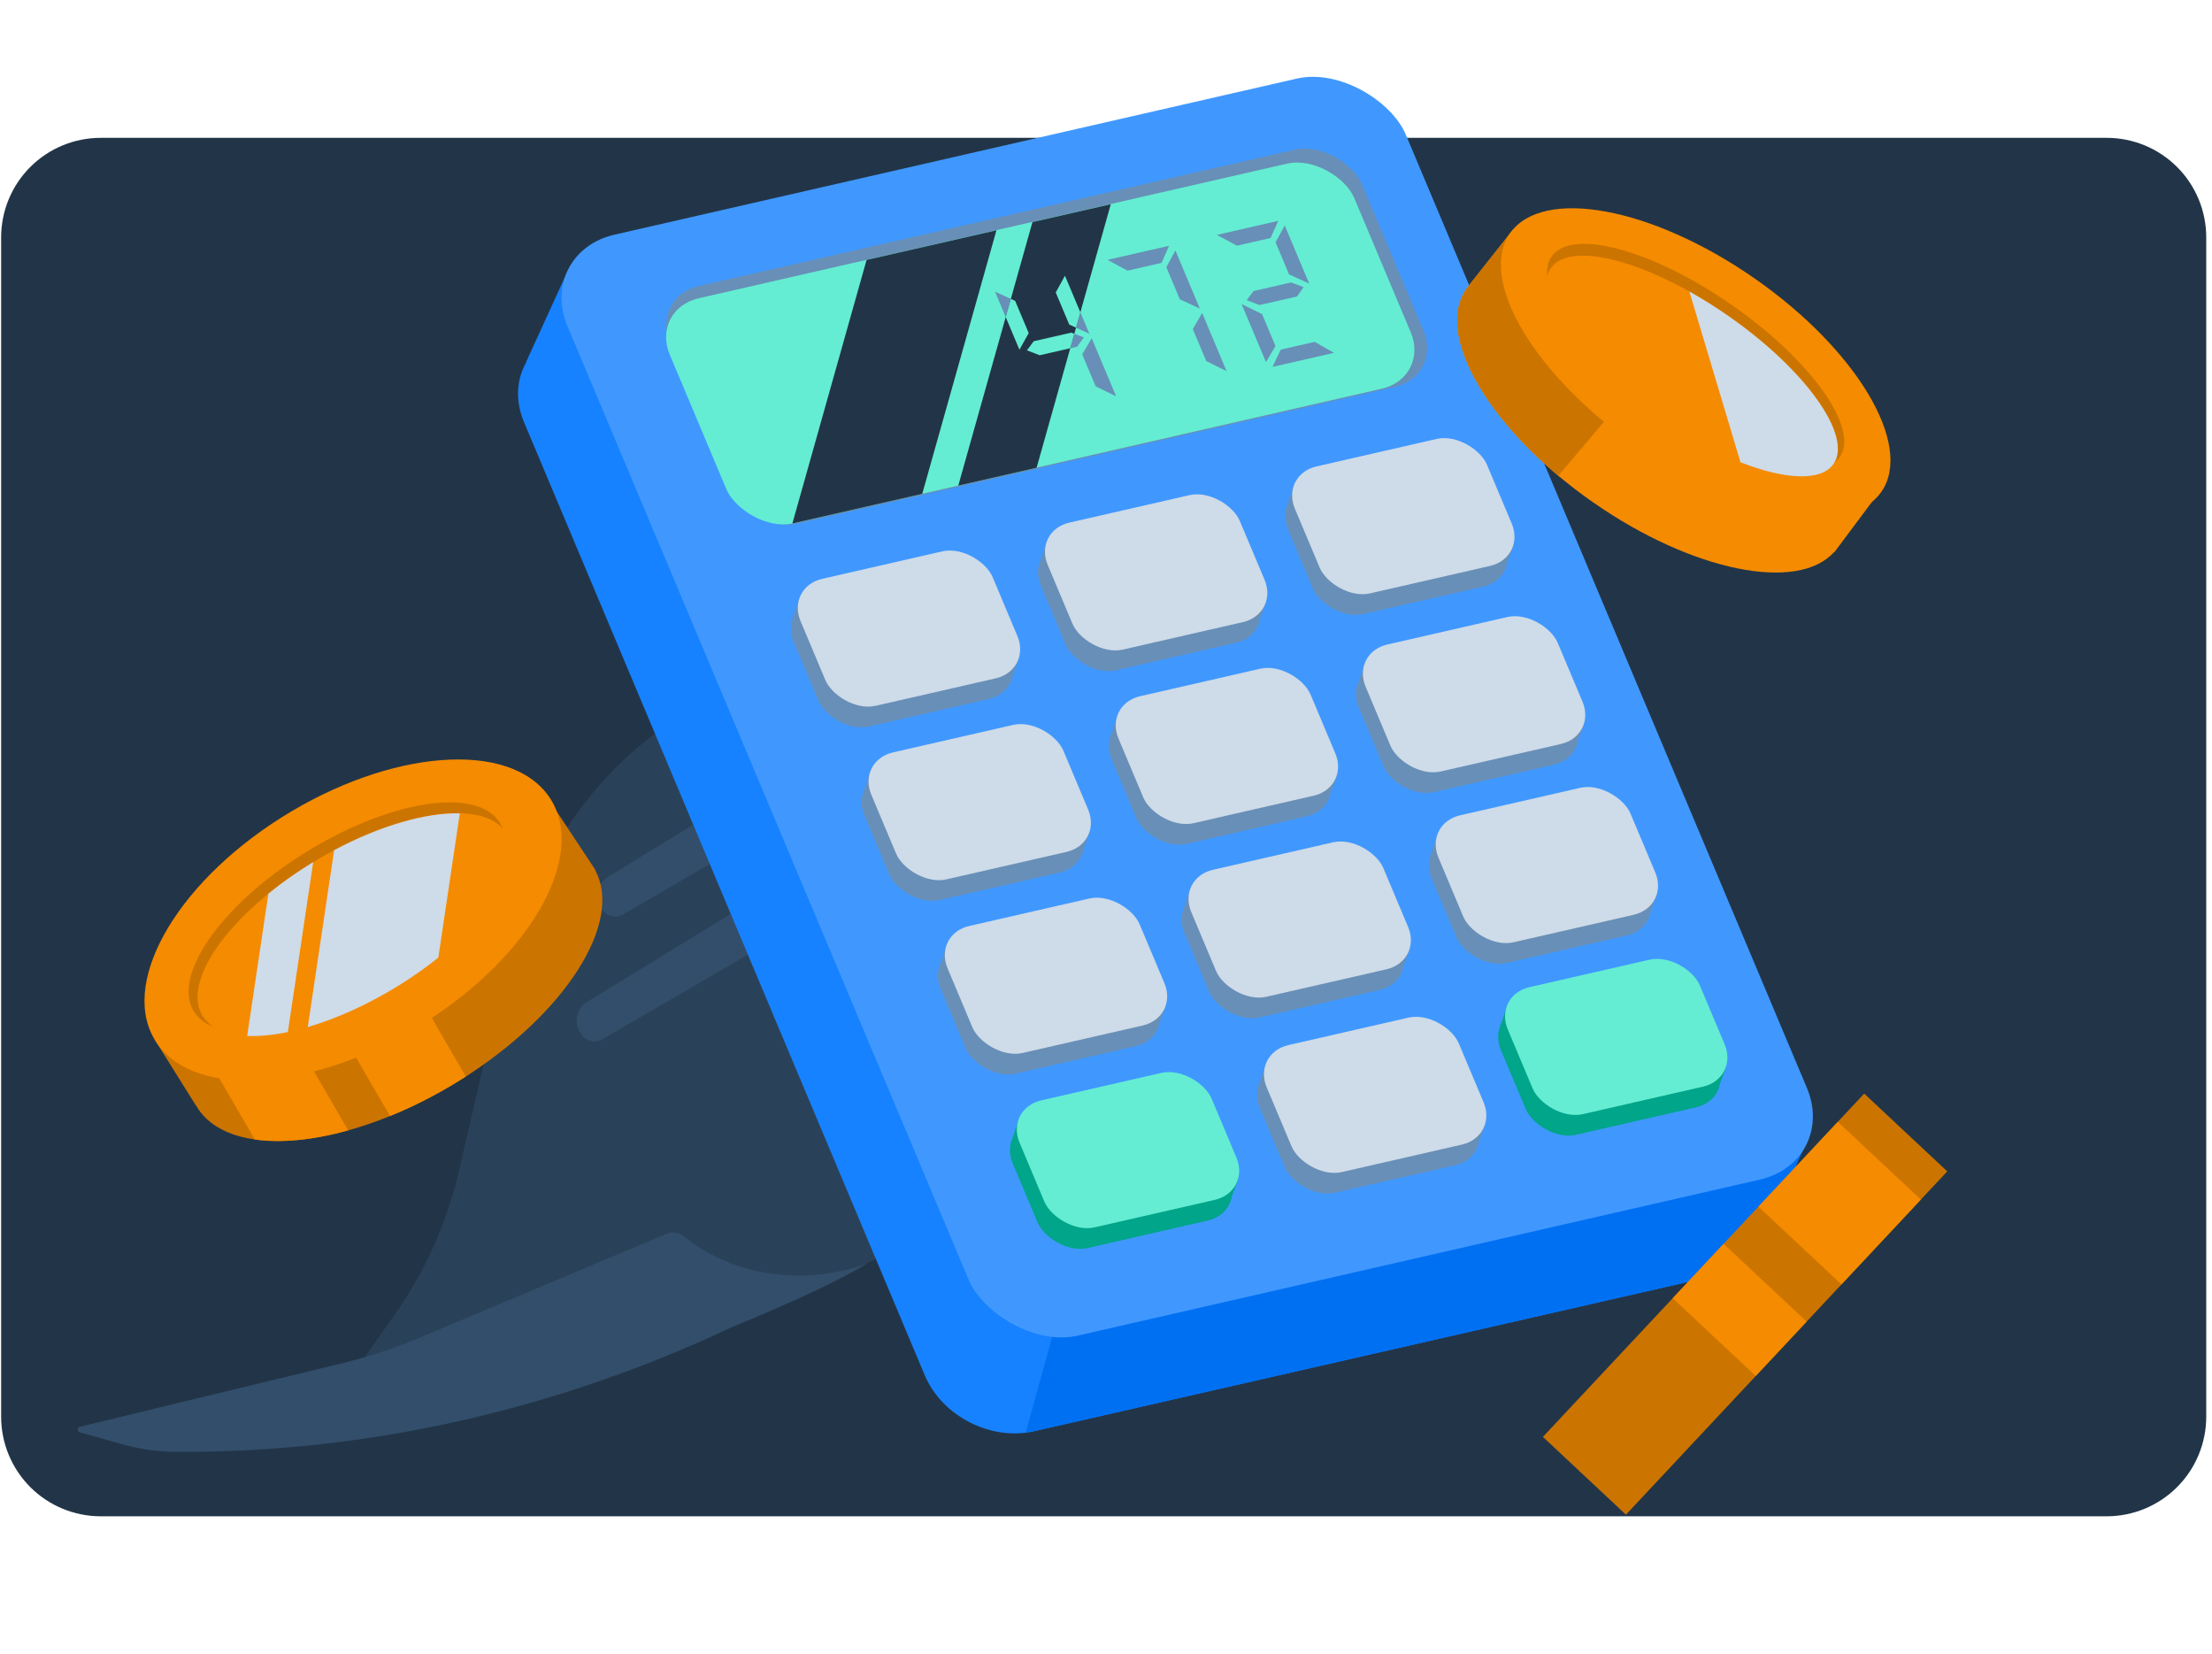 <svg width="321" height="240" viewBox="0 0 321 240" fill="none" xmlns="http://www.w3.org/2000/svg">
<path d="M305.711 20H14.617C12.72 19.998 10.841 20.37 9.087 21.095C7.334 21.82 5.74 22.884 4.398 24.225C3.056 25.566 1.991 27.158 1.265 28.911C0.538 30.664 0.164 32.543 0.164 34.44V205.547C0.164 209.38 1.687 213.056 4.397 215.767C7.108 218.477 10.784 220 14.617 220H305.711C309.544 220 313.22 218.477 315.931 215.767C318.641 213.056 320.164 209.38 320.164 205.547V34.44C320.164 32.543 319.79 30.664 319.064 28.911C318.337 27.158 317.272 25.566 315.93 24.225C314.588 22.884 312.994 21.82 311.241 21.095C309.487 20.37 307.608 19.998 305.711 20Z" fill="#223548"/>
<path d="M153.421 79.517L165.799 65.03C165.975 64.825 166.199 64.709 166.449 64.71L176.445 64.754C176.794 64.755 176.916 65.284 176.616 65.517L150.531 84.753L153.396 79.546L153.421 79.517Z" fill="#324E6B"/>
<path d="M166.047 64.855L100.041 103.119C86.846 110.772 77.062 124.714 73.2 141.409L66.669 169.643C64.916 177.229 61.794 184.31 57.529 190.39L48.248 203.601L117.676 186.314C141.135 180.465 156.359 153.647 151.919 125.921C150.924 119.76 150.802 113.456 151.552 107.244L151.862 104.636C152.768 97.017 154.322 89.489 156.473 82.228C157.51 78.773 159.02 75.525 160.927 72.631L166.047 64.855Z" fill="#2A4259"/>
<path d="M125.667 183.358C126.142 183.155 121.716 186.184 106.257 192.537C80.602 204.622 53.228 210.776 25.607 210.655C22.89 210.643 20.199 210.25 17.585 209.506L11.56 207.808C11.186 207.689 11.214 207.074 11.563 207.017L49.745 197.773C53.513 196.851 57.233 195.636 60.88 194.098L96.669 179.038C97.468 178.719 98.34 178.782 99.086 179.284C100.005 180.021 101.297 180.964 102.914 181.851C113.931 187.792 124.643 183.793 125.692 183.358L125.667 183.358Z" fill="#324E6B"/>
<path d="M133.965 99.222L88.072 127.342C86.847 128.099 86.366 129.856 86.983 131.325C87.6 132.793 89.118 133.416 90.392 132.688L136.754 105.713C138.003 104.986 138.535 103.2 137.918 101.702L137.449 100.556C136.833 99.058 135.265 98.465 133.99 99.222L133.965 99.222Z" fill="#324E6B"/>
<path d="M130.97 117.327L85.077 145.448C83.853 146.205 83.346 147.962 83.988 149.43C84.605 150.899 86.123 151.521 87.397 150.794L133.759 123.819C135.008 123.091 135.54 121.305 134.923 119.807L134.454 118.662C133.838 117.164 132.27 116.571 130.995 117.327L130.97 117.327Z" fill="#324E6B"/>
<path fill-rule="evenodd" clip-rule="evenodd" d="M82.207 39.704L76.34 52.543L76.383 52.541C74.961 55.009 74.734 58.133 76.043 61.246L134.202 199.543C136.688 205.454 143.772 209.089 150.024 207.662L249.017 185.065C252.346 184.305 254.768 182.263 255.93 179.628L255.937 179.635L262.493 164.905L254.006 167.425L197.677 33.48C195.191 27.569 188.107 23.934 181.855 25.361L85.002 47.47L82.207 39.704Z" fill="#1782FF"/>
<path fill-rule="evenodd" clip-rule="evenodd" d="M245.889 148.126L171.046 127.459L148.842 207.87C149.238 207.82 149.632 207.75 150.023 207.661L249.016 185.063C252.345 184.304 254.767 182.262 255.929 179.626L255.936 179.634L262.492 164.904L254.005 167.423L245.889 148.126Z" fill="#0070F3"/>
<rect width="124.763" height="173.252" rx="11.611" transform="matrix(0.975 -0.223 0.388 0.922 77.853 36.639)" fill="#4098FF"/>
<path d="M147.899 95.443L147.021 97.814L145.483 96.716L147.899 95.443Z" fill="#688FB7"/>
<rect width="28.591" height="19.981" rx="5.359" transform="matrix(0.975 -0.223 0.388 0.922 113.094 88.178)" fill="#688FB7"/>
<path d="M115.998 86.816L115.054 89.87L117.682 89.87L115.998 86.816Z" fill="#688FB7"/>
<rect width="28.591" height="19.981" rx="5.359" transform="matrix(0.975 -0.223 0.388 0.922 114.094 85.178)" fill="#CEDBE8"/>
<path d="M158.167 120.627L157.289 122.998L155.752 121.9L158.167 120.627Z" fill="#688FB7"/>
<rect width="28.591" height="19.981" rx="5.359" transform="matrix(0.975 -0.223 0.388 0.922 123.362 113.361)" fill="#688FB7"/>
<path d="M126.266 112L125.322 115.053L127.951 115.053L126.266 112Z" fill="#688FB7"/>
<rect width="28.591" height="19.981" rx="5.359" transform="matrix(0.975 -0.223 0.388 0.922 124.362 110.361)" fill="#CEDBE8"/>
<path d="M169.232 145.812L168.354 148.183L166.816 147.085L169.232 145.812Z" fill="#688FB7"/>
<rect width="28.591" height="19.981" rx="5.359" transform="matrix(0.975 -0.223 0.388 0.922 134.427 138.547)" fill="#688FB7"/>
<path d="M137.331 137.186L136.387 140.239L139.015 140.239L137.331 137.186Z" fill="#688FB7"/>
<rect width="28.591" height="19.981" rx="5.359" transform="matrix(0.975 -0.223 0.388 0.922 135.427 135.547)" fill="#CEDBE8"/>
<path d="M179.681 171.115L178.803 173.486L177.266 172.388L179.681 171.115Z" fill="#00A58A"/>
<rect width="28.591" height="19.981" rx="5.359" transform="matrix(0.975 -0.223 0.388 0.922 144.876 163.85)" fill="#00A58A"/>
<path d="M147.78 162.488L146.836 165.542L149.464 165.542L147.78 162.488Z" fill="#00A58A"/>
<rect width="28.591" height="19.981" rx="5.359" transform="matrix(0.975 -0.223 0.388 0.922 145.876 160.85)" fill="#64EDD2"/>
<path d="M215.549 163.094L214.671 165.465L213.134 164.367L215.549 163.094Z" fill="#688FB7"/>
<rect width="28.591" height="19.981" rx="5.359" transform="matrix(0.975 -0.223 0.388 0.922 180.744 155.828)" fill="#688FB7"/>
<path d="M183.648 154.467L182.704 157.52L185.333 157.52L183.648 154.467Z" fill="#688FB7"/>
<rect width="28.591" height="19.981" rx="5.359" transform="matrix(0.975 -0.223 0.388 0.922 181.744 152.828)" fill="#CEDBE8"/>
<path d="M250.532 154.687L249.654 157.058L248.117 155.96L250.532 154.687Z" fill="#00A58A"/>
<rect width="28.591" height="19.981" rx="5.359" transform="matrix(0.975 -0.223 0.388 0.922 215.728 147.422)" fill="#00A58A"/>
<path d="M218.632 146.061L217.688 149.114L220.316 149.114L218.632 146.061Z" fill="#00A58A"/>
<rect width="28.591" height="19.981" rx="5.359" transform="matrix(0.975 -0.223 0.388 0.922 216.728 144.422)" fill="#64EDD2"/>
<path d="M204.6 137.658L203.722 140.029L202.185 138.931L204.6 137.658Z" fill="#688FB7"/>
<rect width="28.591" height="19.981" rx="5.359" transform="matrix(0.975 -0.223 0.388 0.922 169.795 130.393)" fill="#688FB7"/>
<path d="M172.699 129.031L171.755 132.085L174.383 132.085L172.699 129.031Z" fill="#688FB7"/>
<rect width="28.591" height="19.981" rx="5.359" transform="matrix(0.975 -0.223 0.388 0.922 170.795 127.393)" fill="#CEDBE8"/>
<path d="M240.468 129.754L239.59 132.125L238.053 131.027L240.468 129.754Z" fill="#688FB7"/>
<rect width="28.591" height="19.981" rx="5.359" transform="matrix(0.975 -0.223 0.388 0.922 205.663 122.488)" fill="#688FB7"/>
<path d="M208.567 121.127L207.623 124.18L210.252 124.18L208.567 121.127Z" fill="#688FB7"/>
<rect width="28.591" height="19.981" rx="5.359" transform="matrix(0.975 -0.223 0.388 0.922 206.663 119.488)" fill="#CEDBE8"/>
<path d="M194.035 112.473L193.157 114.844L191.62 113.746L194.035 112.473Z" fill="#688FB7"/>
<rect width="28.591" height="19.981" rx="5.359" transform="matrix(0.975 -0.223 0.388 0.922 159.23 105.207)" fill="#688FB7"/>
<path d="M162.135 103.846L161.19 106.899L163.819 106.899L162.135 103.846Z" fill="#688FB7"/>
<rect width="28.591" height="19.981" rx="5.359" transform="matrix(0.975 -0.223 0.388 0.922 160.23 102.207)" fill="#CEDBE8"/>
<path d="M229.903 104.973L229.026 107.344L227.488 106.246L229.903 104.973Z" fill="#688FB7"/>
<rect width="28.591" height="19.981" rx="5.359" transform="matrix(0.975 -0.223 0.388 0.922 195.099 97.707)" fill="#688FB7"/>
<path d="M198.003 96.346L197.059 99.399L199.687 99.399L198.003 96.346Z" fill="#688FB7"/>
<rect width="28.591" height="19.981" rx="5.359" transform="matrix(0.975 -0.223 0.388 0.922 196.099 94.707)" fill="#CEDBE8"/>
<path d="M183.767 87.287L182.889 89.658L181.352 88.56L183.767 87.287Z" fill="#688FB7"/>
<rect width="28.591" height="19.981" rx="5.359" transform="matrix(0.975 -0.223 0.388 0.922 148.962 80.022)" fill="#688FB7"/>
<path d="M151.866 78.66L150.922 81.714L153.55 81.714L151.866 78.66Z" fill="#688FB7"/>
<rect width="28.591" height="19.981" rx="5.359" transform="matrix(0.975 -0.223 0.388 0.922 149.962 77.022)" fill="#CEDBE8"/>
<path d="M219.635 79.133L218.757 81.504L217.22 80.406L219.635 79.133Z" fill="#688FB7"/>
<rect width="28.591" height="19.981" rx="5.359" transform="matrix(0.975 -0.223 0.388 0.922 184.83 71.867)" fill="#688FB7"/>
<path d="M187.734 70.506L186.79 73.559L189.419 73.559L187.734 70.506Z" fill="#688FB7"/>
<rect width="28.591" height="19.981" rx="5.359" transform="matrix(0.975 -0.223 0.388 0.922 185.83 68.867)" fill="#CEDBE8"/>
<rect width="103.001" height="37.339" rx="7.146" transform="matrix(0.975 -0.223 0.388 0.922 94.433 43.094)" fill="#688FB7"/>
<rect width="101.88" height="35.413" rx="7.146" transform="matrix(0.975 -0.223 0.388 0.922 94.422 44.869)" fill="#64EDD2"/>
<path d="M161.97 57.502L159 56.051L157.049 51.413L158.426 49.074L161.97 57.502ZM150.875 51.541C150.261 51.296 149.644 51.058 149.023 50.828L150.018 49.505L155.462 48.262L157.278 48.943L156.318 50.299L150.875 51.541ZM147.939 50.744L144.395 42.317L147.317 43.654L149.284 48.33L147.939 50.744ZM154.544 40L158.089 48.428L155.166 47.09L153.207 42.433L154.544 40Z" fill="#688FB7"/>
<path d="M177.998 53.843L175.048 52.388L173.098 47.75L174.454 45.415L177.998 53.843ZM160.72 37.701L169.653 35.662L168.556 38.145L163.63 39.269L160.72 37.701ZM170.573 36.341L174.117 44.769L171.214 43.427L169.256 38.77L170.573 36.341Z" fill="#688FB7"/>
<path d="M184.665 53.23L185.862 50.725L190.787 49.601L193.578 51.196L184.665 53.23ZM180.173 44.109L183.151 45.579L185.094 50.198L183.717 52.537L180.173 44.109ZM182.772 44.26C182.158 44.014 181.541 43.776 180.92 43.546L181.915 42.224L187.359 40.981L189.175 41.662L188.216 43.017L182.772 44.26ZM176.589 34.079L185.502 32.044L184.384 34.531L179.499 35.646L176.589 34.079ZM186.441 32.718L189.986 41.146L187.063 39.809L185.104 35.152L186.441 32.718Z" fill="#688FB7"/>
<path fill-rule="evenodd" clip-rule="evenodd" d="M139.063 70.458L149.828 32.223L161.195 29.629L150.43 67.864L139.063 70.458Z" fill="#223548"/>
<path fill-rule="evenodd" clip-rule="evenodd" d="M114.987 75.952L125.754 37.718L144.6 33.416L133.833 71.651L115.117 75.924C115.074 75.934 115.03 75.943 114.987 75.952Z" fill="#223548"/>
<path fill-rule="evenodd" clip-rule="evenodd" d="M156.779 45.314L154.544 40L153.207 42.434L155.166 47.09L156.152 47.541L156.779 45.314ZM155.902 48.428L155.462 48.263L150.018 49.505L149.023 50.828C149.644 51.058 150.261 51.296 150.875 51.541L155.311 50.529L155.902 48.428ZM145.947 46.009L147.939 50.745L149.284 48.33L147.317 43.654L146.691 43.367L145.947 46.009Z" fill="#64EDD2"/>
<path fill-rule="evenodd" clip-rule="evenodd" d="M219.616 33.254L213.26 41.292L213.291 41.294C213.112 41.496 212.945 41.708 212.791 41.931C208.09 48.687 216.344 62.559 231.228 72.914C245.614 82.924 260.928 85.984 266.18 80.075L266.199 80.121L272.653 71.48L267.795 72.651C266.476 65.475 259.137 56.02 248.251 48.446C238.714 41.81 228.768 38.229 221.617 38.29L219.616 33.254Z" fill="#F58B00"/>
<path fill-rule="evenodd" clip-rule="evenodd" d="M245.275 46.481L226.128 69.02C214.536 59.307 208.658 47.87 212.791 41.931C212.945 41.708 213.112 41.496 213.291 41.294L213.26 41.292L219.616 33.254L221.617 38.29C228.027 38.235 236.681 41.107 245.275 46.481Z" fill="#CC7400"/>
<ellipse cx="246.072" cy="52.607" rx="32.83" ry="14.904" transform="rotate(34.828 246.072 52.607)" fill="#F58B00"/>
<ellipse cx="246.072" cy="51.761" rx="25.476" ry="9.157" transform="rotate(34.828 246.072 51.761)" fill="#CC7400"/>
<ellipse cx="24.954" cy="8.959" rx="24.954" ry="8.959" transform="matrix(0.822 0.57 -0.572 0.82 230.186 31.537)" fill="#F58B00"/>
<path fill-rule="evenodd" clip-rule="evenodd" d="M252.572 67.069L245.154 42.295C246.978 43.314 248.836 44.472 250.69 45.758C262.014 53.612 268.899 63.269 266.067 67.326C264.278 69.889 259.041 69.605 252.572 67.069Z" fill="#CEDBE8"/>
<path fill-rule="evenodd" clip-rule="evenodd" d="M22.434 150.81L28.398 160.347L28.411 160.319C28.554 160.577 28.711 160.828 28.884 161.071C34.121 168.473 51.123 166.499 66.859 156.662C82.068 147.155 90.528 133.781 86.346 126.214L86.4 126.216L79.857 116.327L79.353 121.487C71.587 119.677 59.401 122.666 47.892 129.86C37.809 136.163 30.692 144.165 28.259 151.048L22.434 150.81Z" fill="#CC7400"/>
<path fill-rule="evenodd" clip-rule="evenodd" d="M36.973 165.329L28.423 150.604C29.804 146.971 32.462 143.047 36.15 139.238L50.533 164.008C45.479 165.415 40.795 165.874 36.973 165.329Z" fill="#F58B00"/>
<path fill-rule="evenodd" clip-rule="evenodd" d="M40.893 134.881L56.599 161.93C59.99 160.553 63.454 158.793 66.859 156.664C67.107 156.509 67.352 156.354 67.596 156.197L51.623 128.687L44.115 132.399C42.993 133.209 41.918 134.037 40.893 134.881Z" fill="#F58B00"/>
<ellipse cx="33.604" cy="18.145" rx="33.604" ry="18.145" transform="matrix(0.846 -0.533 0.571 0.821 12.444 136.502)" fill="#F58B00"/>
<ellipse cx="26.077" cy="11.148" rx="26.077" ry="11.148" transform="matrix(0.846 -0.533 0.571 0.821 21.906 137.805)" fill="#CC7400"/>
<ellipse cx="25.715" cy="10.9" rx="25.715" ry="10.9" transform="matrix(0.851 -0.525 0.579 0.815 23.254 138.77)" fill="#F58B00"/>
<path fill-rule="evenodd" clip-rule="evenodd" d="M45.452 125.085C45.348 125.147 45.245 125.21 45.142 125.274C42.887 126.664 40.811 128.144 38.946 129.663L35.868 150.308C37.619 150.384 39.616 150.191 41.775 149.741L45.452 125.085ZM63.607 138.945C61.834 140.365 59.876 141.747 57.762 143.051C53.307 145.798 48.779 147.813 44.662 149.016L48.489 123.353C55.238 119.758 61.877 117.885 66.729 118.006L63.607 138.945Z" fill="#CEDBE8"/>
<rect x="282.581" y="169.955" width="68.228" height="16.508" transform="rotate(133.112 282.581 169.955)" fill="#CC7400"/>
<rect x="278.75" y="174.047" width="16.862" height="16.508" transform="rotate(133.112 278.75 174.047)" fill="#F58B00"/>
<rect x="262.176" y="191.75" width="10.81" height="16.508" transform="rotate(133.112 262.176 191.75)" fill="#F58B00"/>
</svg>
